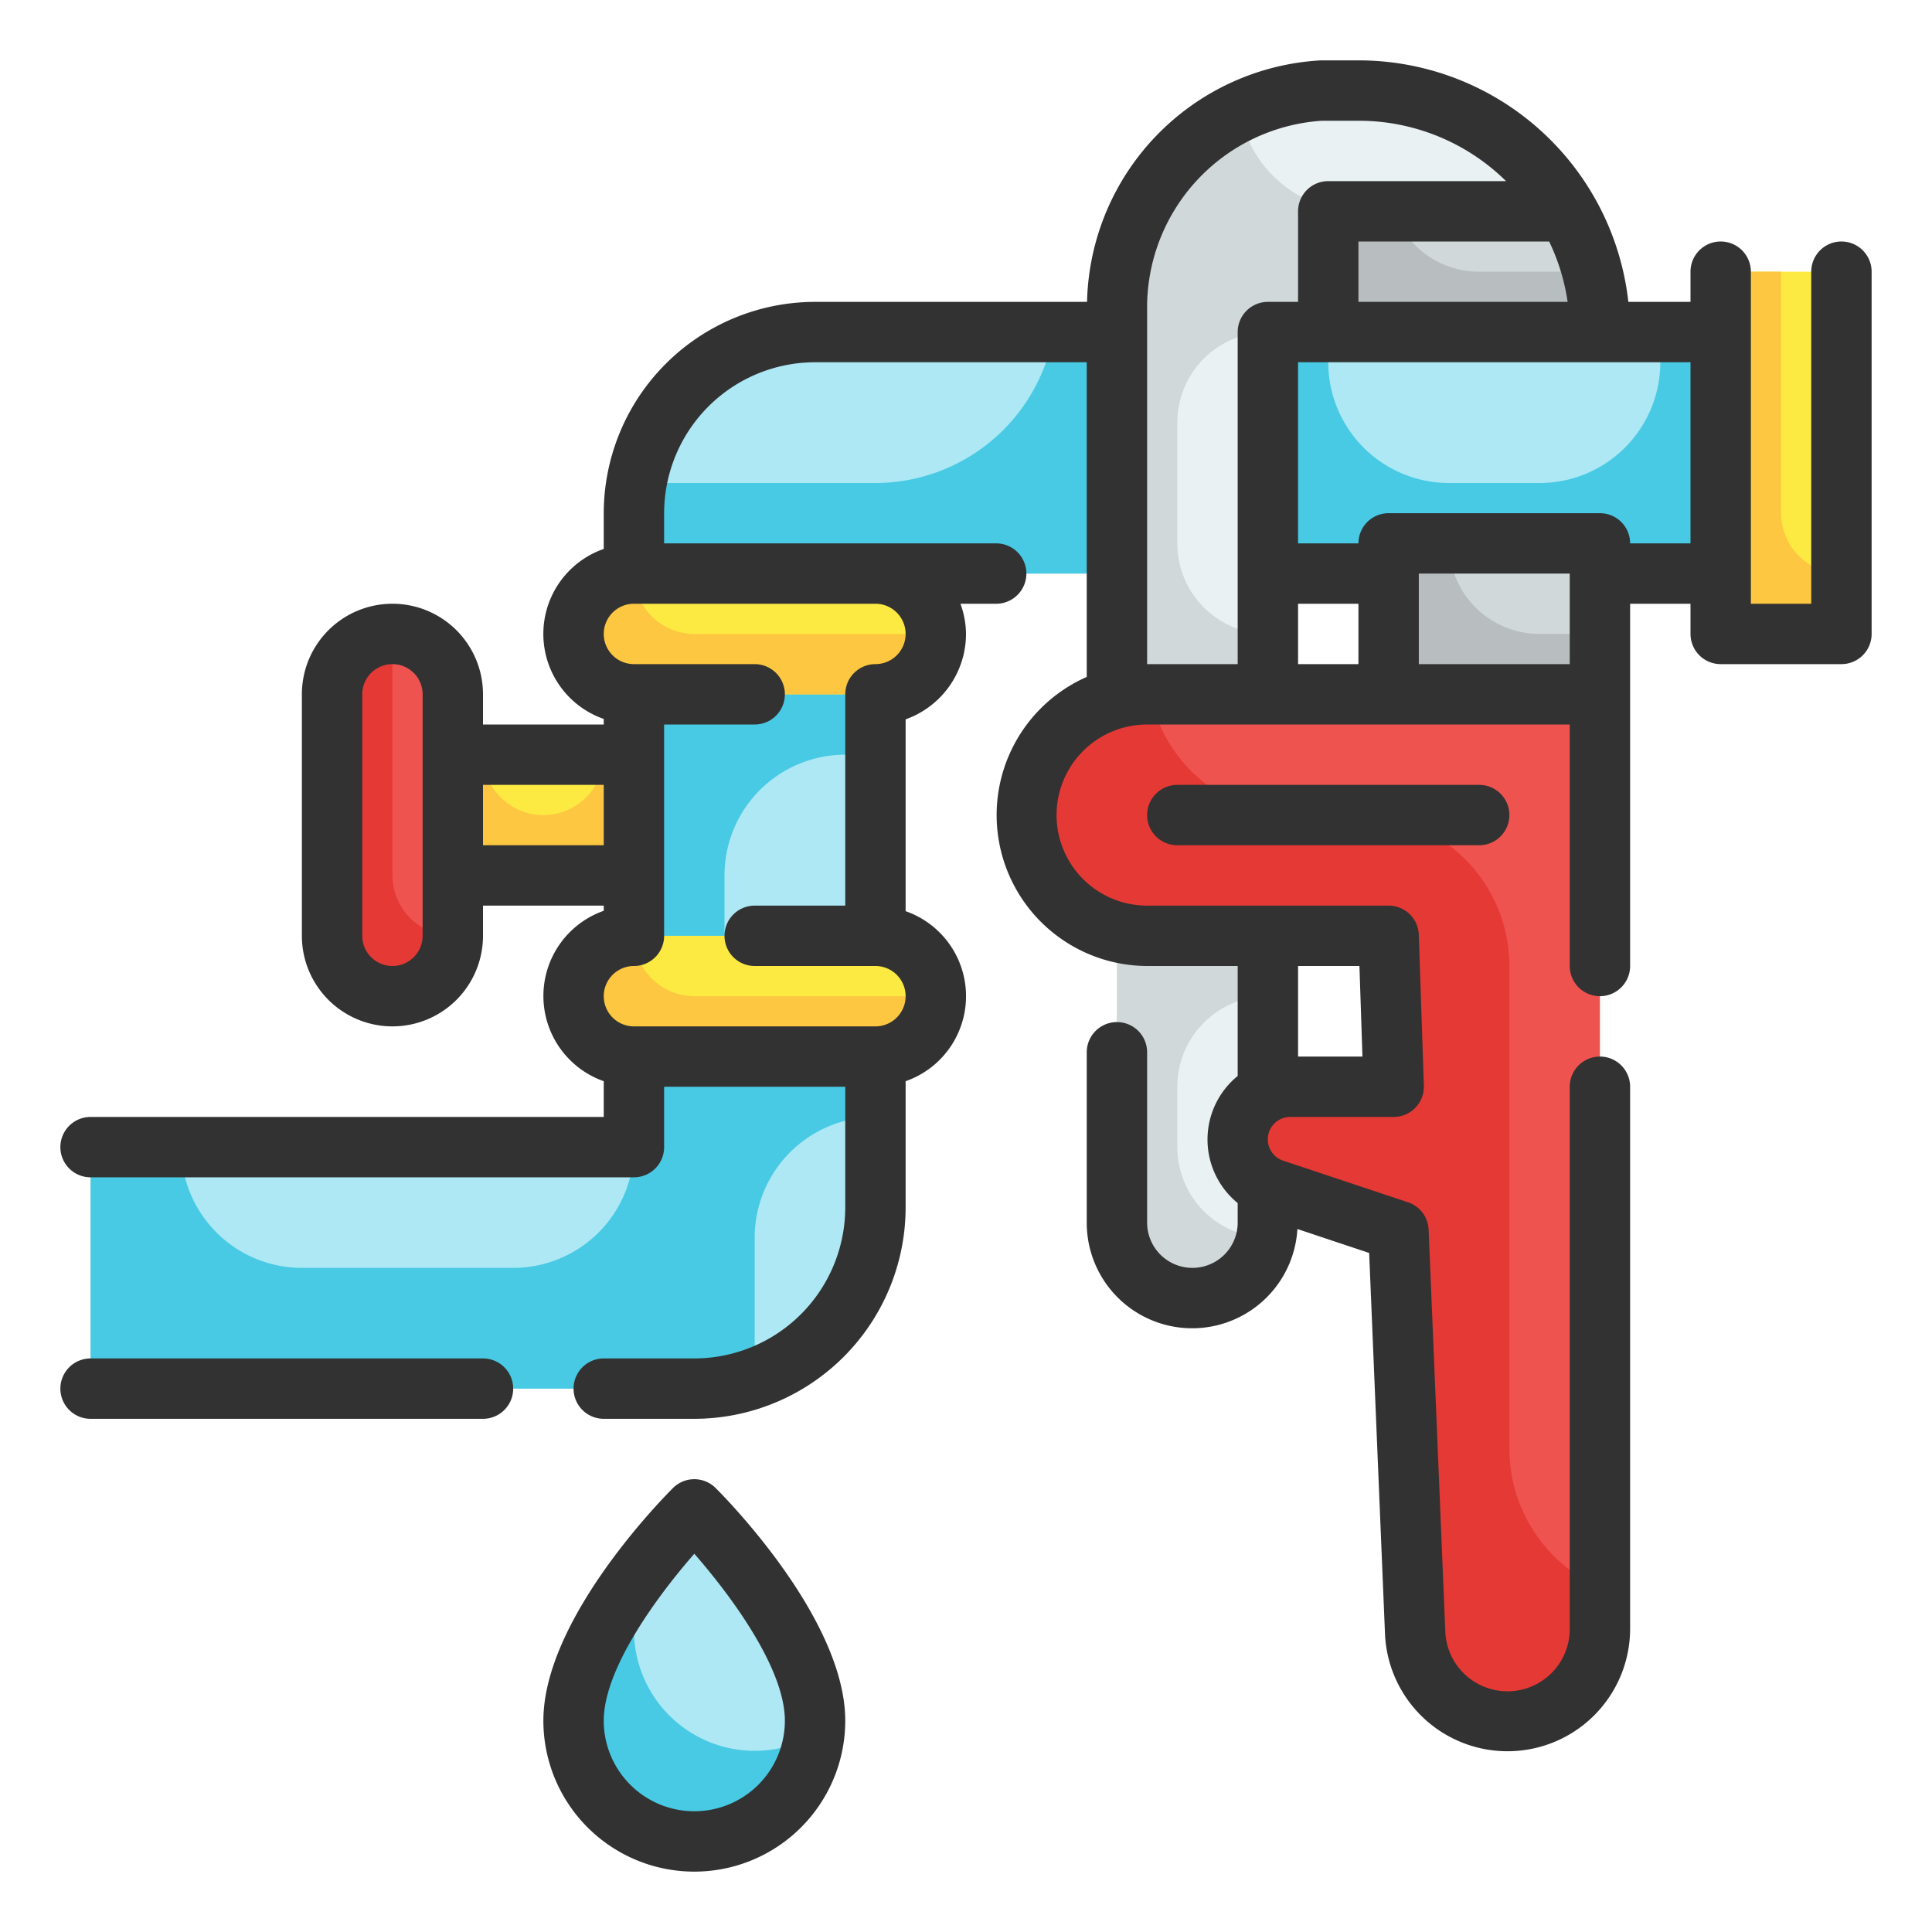 <svg height="512" viewBox="0 0 64 64" width="512" xmlns="http://www.w3.org/2000/svg"><g id="Fill_Outline" data-name="Fill Outline"><g id="Color"><path d="m15 25h7v4h-7z" fill="#fcea42"/><path d="m22 25v4h-7v-4h1a2 2 0 0 0 4 0z" fill="#fdc741"/><path d="m42 11h15v8h-15z" fill="#ade8f4"/><path d="m57 11v8h-15v-8h2v1a4 4 0 0 0 4 4h3a4 4 0 0 0 4-4v-1z" fill="#48cae4"/><path d="m57 9h4v12h-4z" fill="#fcea42"/><path d="m21 17v21h-18v8h20a6 6 0 0 0 6-6v-21h8v-8h-10a6 6 0 0 0 -6 6z" fill="#ade8f4"/><path d="m34.91 11a6 6 0 0 1 -5.91 5h-7.91a6 6 0 0 0 -.09 1v21a4 4 0 0 1 -4 4h-7a4 4 0 0 1 -4-4h-3v8h20a5.971 5.971 0 0 0 2-.349v-4.651a4 4 0 0 1 4-4v-6h-5v-2a4 4 0 0 1 4-4h1v-6h8v-8z" fill="#48cae4"/><rect fill="#fcea42" height="4" rx="2" width="12" x="19" y="19"/><rect fill="#fcea42" height="4" rx="2" width="12" x="19" y="31"/><rect fill="#ef5350" height="12" rx="2" width="4" x="11" y="21"/><path d="m27 57a4 4 0 0 1 -8 0c0-3 4-7 4-7s4 4 4 7z" fill="#ade8f4"/><path d="m43.785 3a7.194 7.194 0 0 0 -6.785 7.293v30.207a2.5 2.5 0 0 0 2.5 2.5 2.5 2.5 0 0 0 2.5-2.5v-29.5h11a8 8 0 0 0 -8-8z" fill="#e9f1f2"/><path d="m39 14v4a3 3 0 0 0 3 3v12a3 3 0 0 0 -3 3v2a3 3 0 0 0 2.95 3 2.5 2.5 0 0 1 -4.95-.5v-30.21a7.385 7.385 0 0 1 4.06-6.62 4 4 0 0 0 3.94 3.33h6.92a7.851 7.851 0 0 1 1.08 4h-11a3 3 0 0 0 -3 3z" fill="#d0d8da"/><path d="m42 40.5v.5h-.05a2.734 2.734 0 0 0 .05-.5z" fill="#d0d8da"/><path d="m46 18h7v5h-7z" fill="#d0d8da"/><path d="m34 27a4 4 0 0 0 4 4h8l.167 5h-3.424a1.744 1.744 0 0 0 -1.743 1.743 1.742 1.742 0 0 0 1.192 1.657l4.134 1.378.552 13.29a3.063 3.063 0 0 0 3.06 2.932 3.062 3.062 0 0 0 3.062-3.062v-30.938h-15a4 4 0 0 0 -4 4z" fill="#ef5350"/><path d="m53 11h-9v-4h7.92a7.851 7.851 0 0 1 1.08 4z" fill="#d0d8da"/><path d="m53 11h-9v-4h2.18a2.968 2.968 0 0 0 2.82 2h3.75a8.239 8.239 0 0 1 .25 2z" fill="#b8bebf"/><path d="m53 52.59v1.35a3.073 3.073 0 0 1 -3.06 3.06 3.062 3.062 0 0 1 -3.06-2.94l-.55-13.28-4.14-1.38a1.745 1.745 0 0 1 .55-3.4h3.43l-.17-5h-8a4 4 0 0 1 0-8h.1a4.98 4.98 0 0 0 4.9 4h2a5 5 0 0 1 5 5v16a5.029 5.029 0 0 0 3 4.59z" fill="#e53935"/><path d="m53 21v2h-7v-5h2a3 3 0 0 0 3 3z" fill="#b8bebf"/><g fill="#fdc741"><path d="m31 33a2.015 2.015 0 0 1 -2 2h-8a2.006 2.006 0 0 1 -2-2 2.015 2.015 0 0 1 2-2 2.006 2.006 0 0 0 2 2z"/><path d="m31 21a2.015 2.015 0 0 1 -2 2h-8a2.006 2.006 0 0 1 -2-2 2.015 2.015 0 0 1 2-2 2.006 2.006 0 0 0 2 2z"/><path d="m61 19v2h-4v-12h2v8a2.006 2.006 0 0 0 2 2z"/></g><path d="m26.97 57.48a4 4 0 0 1 -7.97-.48c0-1.87 1.55-4.12 2.72-5.55a5.91 5.91 0 0 0 -.72 2.55 4 4 0 0 0 5.97 3.48z" fill="#48cae4"/><path d="m15 31a2 2 0 0 1 -4 0v-8a2.006 2.006 0 0 1 2-2v8a2.006 2.006 0 0 0 2 2z" fill="#e53935"/></g><g id="Outline_copy" fill="#323232" data-name="Outline copy"><path d="m61 8a1 1 0 0 0 -1 1v11h-2v-11a1 1 0 0 0 -2 0v1h-2.059a8.992 8.992 0 0 0 -8.941-8h-1.25a8.2 8.2 0 0 0 -7.74 8h-9.01a7.008 7.008 0 0 0 -7 7v1.184a2.982 2.982 0 0 0 0 5.632v.184h-4v-1a3 3 0 0 0 -6 0v8a3 3 0 0 0 6 0v-1h4v.171a2.992 2.992 0 0 0 0 5.645v1.184h-17a1 1 0 0 0 0 2h18a1 1 0 0 0 1-1v-2h6v4a5.006 5.006 0 0 1 -5 5h-3a1 1 0 0 0 0 2h3a7.008 7.008 0 0 0 7-7v-4.184a2.982 2.982 0 0 0 0-5.632v-6.355a3.006 3.006 0 0 0 2-2.829 2.966 2.966 0 0 0 -.184-1h1.184a1 1 0 0 0 0-2h-11v-1a5.006 5.006 0 0 1 5-5h9v10.424a5 5 0 0 0 2 9.576h3v3.643a2.716 2.716 0 0 0 0 4.21v.647a1.5 1.5 0 0 1 -3 0v-5.642a1 1 0 0 0 -2 0v5.642a3.492 3.492 0 0 0 6.978.213l2.377.793.524 12.6a4.062 4.062 0 0 0 8.121-.168v-17.938a1 1 0 0 0 -2 0v17.938a2.062 2.062 0 0 1 -4.123.085l-.552-13.289a1 1 0 0 0 -.682-.907l-4.134-1.378a.743.743 0 0 1 .234-1.449h3.424a1 1 0 0 0 1-1.033l-.167-5a1 1 0 0 0 -1-.967h-8a3 3 0 0 1 0-6h14v8a1 1 0 0 0 2 0v-12h2v1a1 1 0 0 0 1 1h4a1 1 0 0 0 1-1v-12a1 1 0 0 0 -1-1zm-47 23a1 1 0 0 1 -2 0v-8a1 1 0 0 1 2 0zm2-3v-2h4v2zm14-7a1 1 0 0 1 -1 1 1 1 0 0 0 -1 1v7h-3a1 1 0 0 0 0 2h4a1 1 0 0 1 0 2h-8a1 1 0 0 1 0-2 1 1 0 0 0 1-1v-7h3a1 1 0 0 0 0-2h-4a1 1 0 0 1 0-2h8a1 1 0 0 1 1 1zm15.133 14h-2.133v-3h2.033zm6.185-27a6.936 6.936 0 0 1 .612 2h-6.93v-2zm-13.318 2.293a6.2 6.2 0 0 1 5.784-6.293h1.216a6.951 6.951 0 0 1 4.89 2h-5.89a1 1 0 0 0 -1 1v3h-1a1 1 0 0 0 -1 1v11h-3zm7 11.707h-2v-2h2zm2 0v-3h5v3zm7-4a1 1 0 0 0 -1-1h-7a1 1 0 0 0 -1 1h-2v-6h13v6z"/><path d="m16 45h-13a1 1 0 0 0 0 2h13a1 1 0 0 0 0-2z"/><path d="m39 26a1 1 0 0 0 0 2h10a1 1 0 0 0 0-2z"/><path d="m22.293 49.293c-.439.439-4.293 4.389-4.293 7.707a5 5 0 0 0 10 0c0-3.318-3.854-7.268-4.293-7.707a1 1 0 0 0 -1.414 0zm.707 10.707a3 3 0 0 1 -3-3c0-1.727 1.784-4.14 3-5.53 1.216 1.39 3 3.8 3 5.53a3 3 0 0 1 -3 3z"/></g></g></svg>